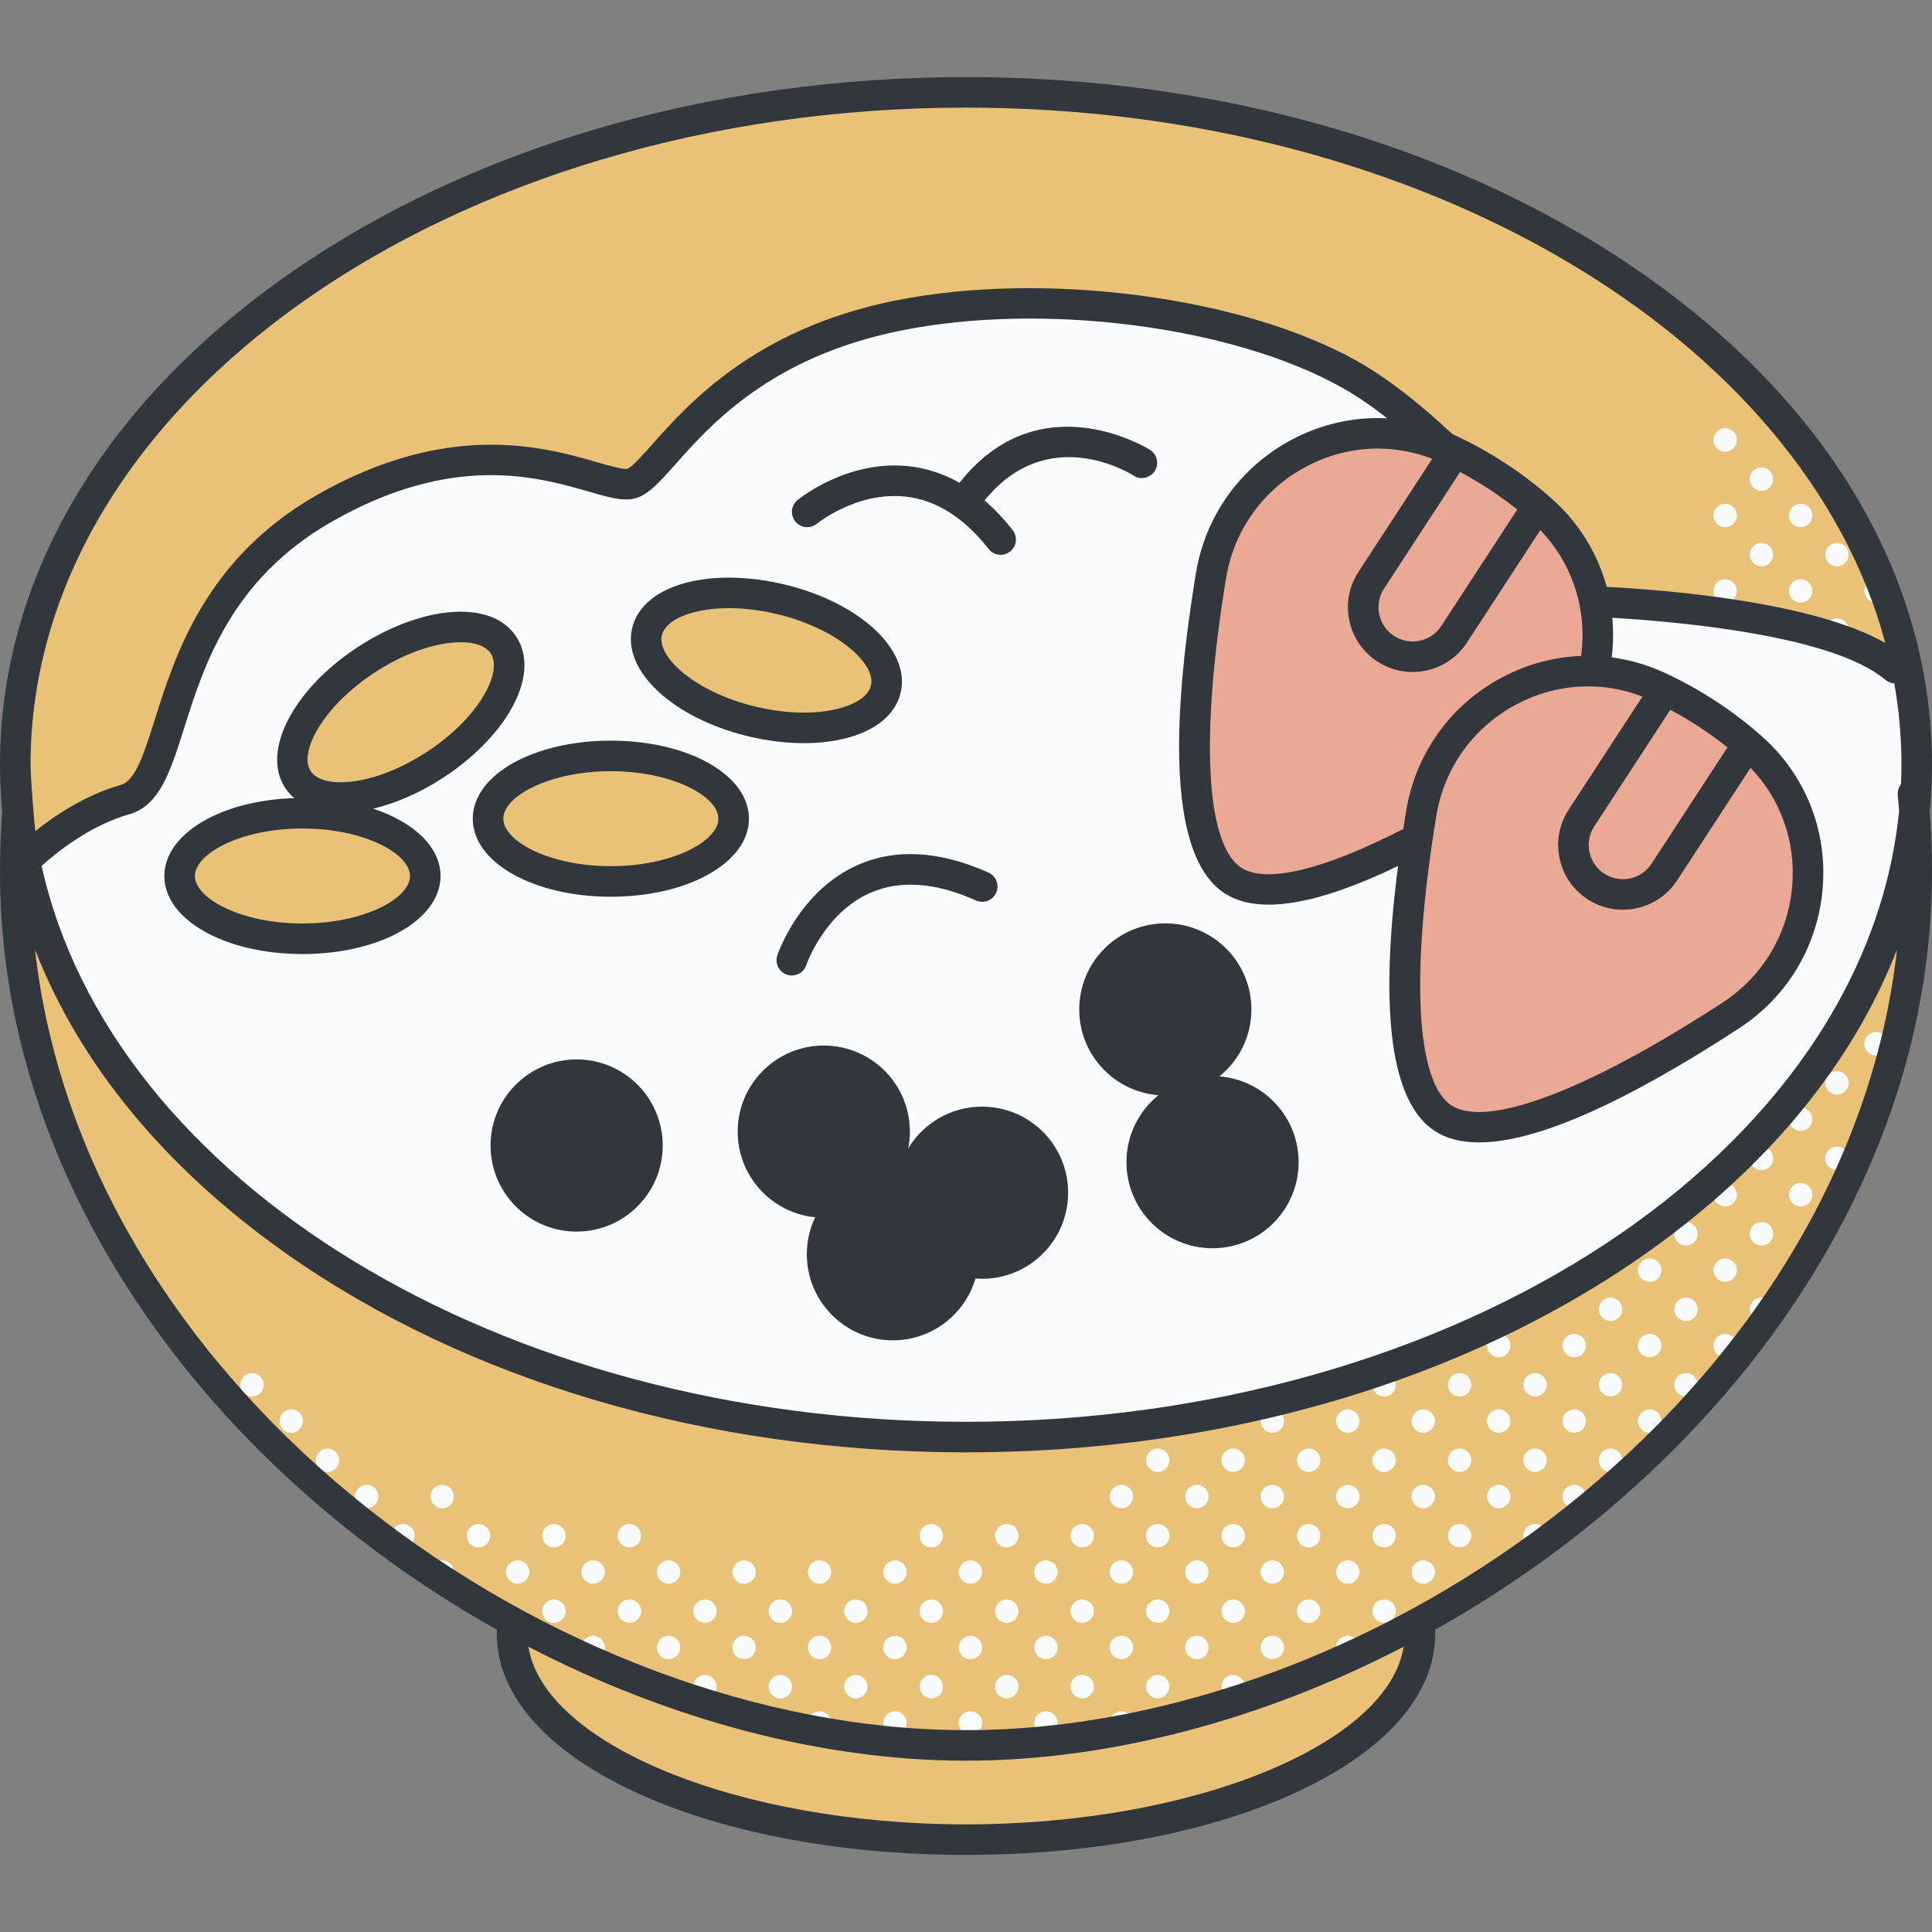 <svg id="Capa_1" enable-background="new 0 0 512 512" height="512" viewBox="0 0 512 512" width="512" xmlns="http://www.w3.org/2000/svg"><rect x="0" y="0" width="512" height="512" fill="#808080" stroke="none"/><g><g><path d="m507.953 202.659c0-98.408-112.803-178.183-251.953-178.183-139.149 0-251.953 79.775-251.953 178.183 0 4.158.219 8.279.615 12.365-.393 5.291-.615 10.626-.615 16.008 0 84.371 58.31 158.19 131.885 198.657-.149 1.111-.234 2.23-.234 3.359 0 30.086 53.861 54.476 120.302 54.476s120.302-24.39 120.302-54.476c0-1.129-.085-2.248-.234-3.359 73.575-40.466 131.885-114.286 131.885-198.657 0-5.401-.213-10.755-.609-16.064.392-4.068.609-8.171.609-12.309z" fill="#e9c278"/><g fill="#f9fbfc"><path d="m486.803 143.875c-1.713 0-3.102 1.389-3.102 3.102s1.389 3.102 3.102 3.102 3.102-1.389 3.102-3.102-1.389-3.102-3.102-3.102z"/><path d="m494.077 156.601c0 1.713 1.389 3.102 3.102 3.102 1.22 0 2.265-.711 2.772-1.735-.52-1.423-1.065-2.838-1.633-4.247-.354-.14-.736-.223-1.139-.223-1.713 0-3.102 1.389-3.102 3.103z"/><path d="m486.803 163.875c-1.713 0-3.102 1.389-3.102 3.102s1.389 3.102 3.102 3.102 3.102-1.389 3.102-3.102-1.389-3.102-3.102-3.102z"/><path d="m497.179 273.498c-1.713 0-3.102 1.389-3.102 3.103 0 1.713 1.389 3.102 3.102 3.102s3.102-1.389 3.102-3.102c0-1.714-1.389-3.103-3.102-3.103z"/><path d="m486.803 283.875c-1.713 0-3.102 1.389-3.102 3.103 0 1.713 1.389 3.102 3.102 3.102s3.102-1.389 3.102-3.102c0-1.714-1.389-3.103-3.102-3.103z"/><path d="m486.803 303.875c-1.713 0-3.102 1.389-3.102 3.103 0 1.713 1.389 3.102 3.102 3.102s3.102-1.389 3.102-3.102c0-1.714-1.389-3.103-3.102-3.103z"/><path d="m466.803 123.875c-1.713 0-3.102 1.389-3.102 3.102s1.389 3.102 3.102 3.102 3.102-1.389 3.102-3.102-1.389-3.102-3.102-3.102z"/><path d="m477.179 133.498c-1.713 0-3.102 1.389-3.102 3.103 0 1.713 1.389 3.102 3.102 3.102s3.102-1.389 3.102-3.102c0-1.714-1.389-3.103-3.102-3.103z"/><path d="m466.803 143.875c-1.713 0-3.102 1.389-3.102 3.102s1.389 3.102 3.102 3.102 3.102-1.389 3.102-3.102-1.389-3.102-3.102-3.102z"/><path d="m477.179 153.498c-1.713 0-3.102 1.389-3.102 3.103 0 1.713 1.389 3.102 3.102 3.102s3.102-1.389 3.102-3.102c0-1.714-1.389-3.103-3.102-3.103z"/><path d="m477.179 293.498c-1.713 0-3.102 1.389-3.102 3.103 0 1.713 1.389 3.102 3.102 3.102s3.102-1.389 3.102-3.102c0-1.714-1.389-3.103-3.102-3.103z"/><path d="m466.803 303.875c-1.713 0-3.102 1.389-3.102 3.103 0 1.713 1.389 3.102 3.102 3.102s3.102-1.389 3.102-3.102c0-1.714-1.389-3.103-3.102-3.103z"/><path d="m477.179 313.498c-1.713 0-3.102 1.389-3.102 3.103 0 1.713 1.389 3.102 3.102 3.102s3.102-1.389 3.102-3.102c0-1.714-1.389-3.103-3.102-3.103z"/><path d="m466.803 323.875c-1.713 0-3.102 1.389-3.102 3.103 0 1.713 1.389 3.102 3.102 3.102s3.102-1.389 3.102-3.102c0-1.714-1.389-3.103-3.102-3.103z"/><path d="m466.803 343.875c-1.713 0-3.102 1.389-3.102 3.103 0 1.713 1.389 3.102 3.102 3.102.176 0 .346-.023.514-.052.854-1.182 1.705-2.367 2.536-3.562-.245-1.469-1.512-2.591-3.05-2.591z"/><path d="m457.179 113.498c-1.713 0-3.102 1.389-3.102 3.103 0 1.713 1.389 3.102 3.102 3.102s3.102-1.389 3.102-3.102c0-1.714-1.389-3.103-3.102-3.103z"/><path d="m457.179 133.498c-1.713 0-3.102 1.389-3.102 3.103 0 1.713 1.389 3.102 3.102 3.102s3.102-1.389 3.102-3.102c0-1.714-1.389-3.103-3.102-3.103z"/><path d="m457.179 153.498c-1.713 0-3.102 1.389-3.102 3.103 0 1.713 1.389 3.102 3.102 3.102s3.102-1.389 3.102-3.102c0-1.714-1.389-3.103-3.102-3.103z"/><path d="m457.179 313.498c-1.713 0-3.102 1.389-3.102 3.103 0 1.713 1.389 3.102 3.102 3.102s3.102-1.389 3.102-3.102c0-1.714-1.389-3.103-3.102-3.103z"/><path d="m446.803 323.875c-1.713 0-3.102 1.389-3.102 3.103 0 1.713 1.389 3.102 3.102 3.102s3.102-1.389 3.102-3.102c0-1.714-1.389-3.103-3.102-3.103z"/><path d="m457.179 333.498c-1.713 0-3.102 1.389-3.102 3.103 0 1.713 1.389 3.102 3.102 3.102s3.102-1.389 3.102-3.102c0-1.714-1.389-3.103-3.102-3.103z"/><path d="m446.803 343.875c-1.713 0-3.102 1.389-3.102 3.103 0 1.713 1.389 3.102 3.102 3.102s3.102-1.389 3.102-3.102c0-1.714-1.389-3.103-3.102-3.103z"/><path d="m457.179 353.498c-1.713 0-3.102 1.389-3.102 3.103 0 1.713 1.389 3.102 3.102 3.102s3.102-1.389 3.102-3.102c0-1.714-1.389-3.103-3.102-3.103z"/><path d="m446.803 363.875c-1.713 0-3.102 1.389-3.102 3.103 0 1.713 1.389 3.102 3.102 3.102s3.102-1.389 3.102-3.102c0-1.714-1.389-3.103-3.102-3.103z"/><path d="m437.179 333.498c-1.713 0-3.102 1.389-3.102 3.103 0 1.713 1.389 3.102 3.102 3.102s3.102-1.389 3.102-3.102c0-1.714-1.389-3.103-3.102-3.103z"/><path d="m426.803 343.875c-1.713 0-3.102 1.389-3.102 3.103 0 1.713 1.389 3.102 3.102 3.102s3.102-1.389 3.102-3.102c0-1.714-1.389-3.103-3.102-3.103z"/><path d="m437.179 353.498c-1.713 0-3.102 1.389-3.102 3.103 0 1.713 1.389 3.102 3.102 3.102s3.102-1.389 3.102-3.102c0-1.714-1.389-3.103-3.102-3.103z"/><path d="m426.803 363.875c-1.713 0-3.102 1.389-3.102 3.103 0 1.713 1.389 3.102 3.102 3.102s3.102-1.389 3.102-3.102c0-1.714-1.389-3.103-3.102-3.103z"/><path d="m437.179 373.498c-1.713 0-3.102 1.389-3.102 3.103 0 1.713 1.389 3.102 3.102 3.102s3.102-1.389 3.102-3.102c0-1.714-1.389-3.103-3.102-3.103z"/><path d="m426.803 383.875c-1.713 0-3.102 1.389-3.102 3.103 0 1.713 1.389 3.102 3.102 3.102s3.102-1.389 3.102-3.102c0-1.714-1.389-3.103-3.102-3.103z"/><path d="m417.179 353.498c-1.713 0-3.102 1.389-3.102 3.103 0 1.713 1.389 3.102 3.102 3.102s3.102-1.389 3.102-3.102c0-1.714-1.389-3.103-3.102-3.103z"/><path d="m406.803 363.875c-1.713 0-3.102 1.389-3.102 3.103 0 1.713 1.389 3.102 3.102 3.102s3.102-1.389 3.102-3.102c0-1.714-1.389-3.103-3.102-3.103z"/><path d="m417.179 373.498c-1.713 0-3.102 1.389-3.102 3.103 0 1.713 1.389 3.102 3.102 3.102s3.102-1.389 3.102-3.102c0-1.714-1.389-3.103-3.102-3.103z"/><path d="m406.803 383.875c-1.713 0-3.102 1.389-3.102 3.103 0 1.713 1.389 3.102 3.102 3.102s3.102-1.389 3.102-3.102c0-1.714-1.389-3.103-3.102-3.103z"/><path d="m417.179 393.498c-1.713 0-3.102 1.389-3.102 3.103 0 1.713 1.389 3.102 3.102 3.102s3.102-1.389 3.102-3.102c0-1.714-1.389-3.103-3.102-3.103z"/><path d="m406.803 403.875c-1.713 0-3.102 1.389-3.102 3.103 0 1.713 1.389 3.102 3.102 3.102.057 0 .111-.014.168-.017.918-.668 1.827-1.35 2.737-2.029.121-.331.197-.684.197-1.057 0-1.713-1.389-3.102-3.102-3.102z"/><path d="m397.179 353.498c-1.713 0-3.102 1.389-3.102 3.103 0 1.713 1.389 3.102 3.102 3.102s3.102-1.389 3.102-3.102c0-1.714-1.389-3.103-3.102-3.103z"/><path d="m386.803 363.875c-1.713 0-3.102 1.389-3.102 3.103 0 1.713 1.389 3.102 3.102 3.102s3.102-1.389 3.102-3.102c0-1.714-1.389-3.103-3.102-3.103z"/><path d="m397.179 373.498c-1.713 0-3.102 1.389-3.102 3.103 0 1.713 1.389 3.102 3.102 3.102s3.102-1.389 3.102-3.102c0-1.714-1.389-3.103-3.102-3.103z"/><path d="m386.803 383.875c-1.713 0-3.102 1.389-3.102 3.103 0 1.713 1.389 3.102 3.102 3.102s3.102-1.389 3.102-3.102c0-1.714-1.389-3.103-3.102-3.103z"/><path d="m397.179 393.498c-1.713 0-3.102 1.389-3.102 3.103 0 1.713 1.389 3.102 3.102 3.102s3.102-1.389 3.102-3.102c0-1.714-1.389-3.103-3.102-3.103z"/><path d="m386.803 403.875c-1.713 0-3.102 1.389-3.102 3.103 0 1.713 1.389 3.102 3.102 3.102s3.102-1.389 3.102-3.102c0-1.714-1.389-3.103-3.102-3.103z"/><path d="m366.803 363.875c-1.713 0-3.102 1.389-3.102 3.103 0 1.713 1.389 3.102 3.102 3.102s3.102-1.389 3.102-3.102c0-1.714-1.389-3.103-3.102-3.103z"/><path d="m377.179 373.498c-1.713 0-3.102 1.389-3.102 3.103 0 1.713 1.389 3.102 3.102 3.102s3.102-1.389 3.102-3.102c0-1.714-1.389-3.103-3.102-3.103z"/><path d="m366.803 383.875c-1.713 0-3.102 1.389-3.102 3.103 0 1.713 1.389 3.102 3.102 3.102s3.102-1.389 3.102-3.102c0-1.714-1.389-3.103-3.102-3.103z"/><path d="m377.179 393.498c-1.713 0-3.102 1.389-3.102 3.103 0 1.713 1.389 3.102 3.102 3.102s3.102-1.389 3.102-3.102c0-1.714-1.389-3.103-3.102-3.103z"/><path d="m366.803 403.875c-1.713 0-3.102 1.389-3.102 3.103 0 1.713 1.389 3.102 3.102 3.102s3.102-1.389 3.102-3.102c0-1.714-1.389-3.103-3.102-3.103z"/><path d="m377.179 413.498c-1.713 0-3.102 1.389-3.102 3.103 0 1.713 1.389 3.102 3.102 3.102s3.102-1.389 3.102-3.102c0-1.714-1.389-3.103-3.102-3.103z"/><path d="m366.803 423.875c-1.713 0-3.102 1.389-3.102 3.103 0 1.713 1.389 3.102 3.102 3.102s3.102-1.389 3.102-3.102c0-1.714-1.389-3.103-3.102-3.103z"/><path d="m357.179 373.498c-1.713 0-3.102 1.389-3.102 3.103 0 1.713 1.389 3.102 3.102 3.102s3.102-1.389 3.102-3.102c0-1.714-1.389-3.103-3.102-3.103z"/><path d="m346.803 383.875c-1.713 0-3.102 1.389-3.102 3.103 0 1.713 1.389 3.102 3.102 3.102s3.102-1.389 3.102-3.102c0-1.714-1.389-3.103-3.102-3.103z"/><path d="m357.179 393.498c-1.713 0-3.102 1.389-3.102 3.103 0 1.713 1.389 3.102 3.102 3.102s3.102-1.389 3.102-3.102c0-1.714-1.389-3.103-3.102-3.103z"/><path d="m346.803 403.875c-1.713 0-3.102 1.389-3.102 3.103 0 1.713 1.389 3.102 3.102 3.102s3.102-1.389 3.102-3.102c0-1.714-1.389-3.103-3.102-3.103z"/><path d="m357.179 413.498c-1.713 0-3.102 1.389-3.102 3.103 0 1.713 1.389 3.102 3.102 3.102s3.102-1.389 3.102-3.102c0-1.714-1.389-3.103-3.102-3.103z"/><path d="m346.803 423.875c-1.713 0-3.102 1.389-3.102 3.103 0 1.713 1.389 3.102 3.102 3.102s3.102-1.389 3.102-3.102c0-1.714-1.389-3.103-3.102-3.103z"/><path d="m357.179 433.498c-1.713 0-3.102 1.389-3.102 3.103 0 1.423.964 2.61 2.271 2.975 1.221-.553 2.436-1.125 3.651-1.696.178-.391.283-.822.283-1.279-.001-1.714-1.39-3.103-3.103-3.103z"/><path d="m337.179 373.498c-1.713 0-3.102 1.389-3.102 3.103 0 1.713 1.389 3.102 3.102 3.102s3.102-1.389 3.102-3.102c0-1.714-1.389-3.103-3.102-3.103z"/><path d="m326.803 383.875c-1.713 0-3.102 1.389-3.102 3.103 0 1.713 1.389 3.102 3.102 3.102s3.102-1.389 3.102-3.102c0-1.714-1.389-3.103-3.102-3.103z"/><path d="m337.179 393.498c-1.713 0-3.102 1.389-3.102 3.103 0 1.713 1.389 3.102 3.102 3.102s3.102-1.389 3.102-3.102c0-1.714-1.389-3.103-3.102-3.103z"/><path d="m326.803 403.875c-1.713 0-3.102 1.389-3.102 3.103 0 1.713 1.389 3.102 3.102 3.102s3.102-1.389 3.102-3.102c0-1.714-1.389-3.103-3.102-3.103z"/><path d="m337.179 413.498c-1.713 0-3.102 1.389-3.102 3.103 0 1.713 1.389 3.102 3.102 3.102s3.102-1.389 3.102-3.102c0-1.714-1.389-3.103-3.102-3.103z"/><path d="m326.803 423.875c-1.713 0-3.102 1.389-3.102 3.103 0 1.713 1.389 3.102 3.102 3.102s3.102-1.389 3.102-3.102c0-1.714-1.389-3.103-3.102-3.103z"/><path d="m337.179 433.498c-1.713 0-3.102 1.389-3.102 3.103 0 1.713 1.389 3.102 3.102 3.102s3.102-1.389 3.102-3.102c0-1.714-1.389-3.103-3.102-3.103z"/><path d="m326.803 443.875c-1.713 0-3.102 1.389-3.102 3.103 0 1.713 1.389 3.102 3.102 3.102s3.102-1.389 3.102-3.102c0-1.714-1.389-3.103-3.102-3.103z"/><path d="m317.179 393.498c-1.713 0-3.102 1.389-3.102 3.103 0 1.713 1.389 3.102 3.102 3.102s3.102-1.389 3.102-3.102c0-1.714-1.389-3.103-3.102-3.103z"/><path d="m306.803 403.875c-1.713 0-3.102 1.389-3.102 3.103 0 1.713 1.389 3.102 3.102 3.102s3.102-1.389 3.102-3.102c0-1.714-1.389-3.103-3.102-3.103z"/><path d="m317.179 413.498c-1.713 0-3.102 1.389-3.102 3.103 0 1.713 1.389 3.102 3.102 3.102s3.102-1.389 3.102-3.102c0-1.714-1.389-3.103-3.102-3.103z"/><path d="m306.803 423.875c-1.713 0-3.102 1.389-3.102 3.103 0 1.713 1.389 3.102 3.102 3.102s3.102-1.389 3.102-3.102c0-1.714-1.389-3.103-3.102-3.103z"/><path d="m317.179 433.498c-1.713 0-3.102 1.389-3.102 3.103 0 1.713 1.389 3.102 3.102 3.102s3.102-1.389 3.102-3.102c0-1.714-1.389-3.103-3.102-3.103z"/><path d="m306.803 443.875c-1.713 0-3.102 1.389-3.102 3.103 0 1.713 1.389 3.102 3.102 3.102s3.102-1.389 3.102-3.102c0-1.714-1.389-3.103-3.102-3.103z"/><path d="m297.179 393.498c-1.713 0-3.102 1.389-3.102 3.103 0 1.713 1.389 3.102 3.102 3.102s3.102-1.389 3.102-3.102c0-1.714-1.389-3.103-3.102-3.103z"/><path d="m286.803 403.875c-1.713 0-3.102 1.389-3.102 3.103 0 1.713 1.389 3.102 3.102 3.102s3.102-1.389 3.102-3.102c0-1.714-1.389-3.103-3.102-3.103z"/><path d="m297.179 413.498c-1.713 0-3.102 1.389-3.102 3.103 0 1.713 1.389 3.102 3.102 3.102s3.102-1.389 3.102-3.102c0-1.714-1.389-3.103-3.102-3.103z"/><path d="m286.803 423.875c-1.713 0-3.102 1.389-3.102 3.103 0 1.713 1.389 3.102 3.102 3.102s3.102-1.389 3.102-3.102c0-1.714-1.389-3.103-3.102-3.103z"/><path d="m297.179 433.498c-1.713 0-3.102 1.389-3.102 3.103 0 1.713 1.389 3.102 3.102 3.102s3.102-1.389 3.102-3.102c0-1.714-1.389-3.103-3.102-3.103z"/><path d="m286.803 443.875c-1.713 0-3.102 1.389-3.102 3.103 0 1.713 1.389 3.102 3.102 3.102s3.102-1.389 3.102-3.102c0-1.714-1.389-3.103-3.102-3.103z"/><path d="m300.281 456.601c0-1.713-1.389-3.103-3.102-3.103s-3.102 1.389-3.102 3.103c0 .934.421 1.761 1.074 2.329 1.594-.29 3.188-.604 4.781-.927.216-.422.349-.895.349-1.402z"/><path d="m266.803 403.875c-1.713 0-3.102 1.389-3.102 3.103 0 1.713 1.389 3.102 3.102 3.102s3.102-1.389 3.102-3.102c0-1.714-1.389-3.103-3.102-3.103z"/><path d="m277.179 413.498c-1.713 0-3.102 1.389-3.102 3.103 0 1.713 1.389 3.102 3.102 3.102s3.102-1.389 3.102-3.102c0-1.714-1.389-3.103-3.102-3.103z"/><path d="m266.803 423.875c-1.713 0-3.102 1.389-3.102 3.103 0 1.713 1.389 3.102 3.102 3.102s3.102-1.389 3.102-3.102c0-1.714-1.389-3.103-3.102-3.103z"/><path d="m277.179 433.498c-1.713 0-3.102 1.389-3.102 3.103 0 1.713 1.389 3.102 3.102 3.102s3.102-1.389 3.102-3.102c0-1.714-1.389-3.103-3.102-3.103z"/><path d="m266.803 443.875c-1.713 0-3.102 1.389-3.102 3.103 0 1.713 1.389 3.102 3.102 3.102s3.102-1.389 3.102-3.102c0-1.714-1.389-3.103-3.102-3.103z"/><path d="m277.179 453.498c-1.713 0-3.102 1.389-3.102 3.103 0 1.713 1.389 3.102 3.102 3.102s3.102-1.389 3.102-3.102c0-1.714-1.389-3.103-3.102-3.103z"/><path d="m257.179 413.498c-1.713 0-3.102 1.389-3.102 3.103 0 1.713 1.389 3.102 3.102 3.102s3.102-1.389 3.102-3.102c0-1.714-1.389-3.103-3.102-3.103z"/><path d="m246.803 423.875c-1.713 0-3.102 1.389-3.102 3.103 0 1.713 1.389 3.102 3.102 3.102s3.102-1.389 3.102-3.102c0-1.714-1.389-3.103-3.102-3.103z"/><path d="m257.179 433.498c-1.713 0-3.102 1.389-3.102 3.103 0 1.713 1.389 3.102 3.102 3.102s3.102-1.389 3.102-3.102c0-1.714-1.389-3.103-3.102-3.103z"/><path d="m246.803 443.875c-1.713 0-3.102 1.389-3.102 3.103 0 1.713 1.389 3.102 3.102 3.102s3.102-1.389 3.102-3.102c0-1.714-1.389-3.103-3.102-3.103z"/><path d="m260.281 456.601c0-1.713-1.389-3.103-3.102-3.103s-3.102 1.389-3.102 3.103c0 1.713 1.389 3.102 3.102 3.102s3.102-1.389 3.102-3.102z"/><path d="m237.179 413.498c-1.713 0-3.102 1.389-3.102 3.103 0 1.713 1.389 3.102 3.102 3.102s3.102-1.389 3.102-3.102c0-1.714-1.388-3.103-3.102-3.103z"/><path d="m226.803 423.875c-1.713 0-3.102 1.389-3.102 3.103 0 1.713 1.389 3.102 3.102 3.102s3.102-1.389 3.102-3.102c0-1.714-1.389-3.103-3.102-3.103z"/><path d="m237.179 433.498c-1.713 0-3.102 1.389-3.102 3.103 0 1.713 1.389 3.102 3.102 3.102s3.102-1.389 3.102-3.102c0-1.714-1.388-3.103-3.102-3.103z"/><path d="m226.803 443.875c-1.713 0-3.102 1.389-3.102 3.103 0 1.713 1.389 3.102 3.102 3.102s3.102-1.389 3.102-3.102c0-1.714-1.389-3.103-3.102-3.103z"/><path d="m237.179 453.498c-1.713 0-3.102 1.389-3.102 3.103 0 1.713 1.389 3.102 3.102 3.102s3.102-1.389 3.102-3.102c0-1.714-1.388-3.103-3.102-3.103z"/><path d="m217.179 413.498c-1.713 0-3.102 1.389-3.102 3.103 0 1.713 1.389 3.102 3.102 3.102s3.102-1.389 3.102-3.102c0-1.714-1.388-3.103-3.102-3.103z"/><path d="m203.7 426.977c0 1.713 1.389 3.102 3.102 3.102s3.102-1.389 3.102-3.102-1.389-3.103-3.102-3.103c-1.713.001-3.102 1.39-3.102 3.103z"/><path d="m217.179 433.498c-1.713 0-3.102 1.389-3.102 3.103 0 1.713 1.389 3.102 3.102 3.102s3.102-1.389 3.102-3.102c0-1.714-1.388-3.103-3.102-3.103z"/><path d="m206.803 450.079c1.713 0 3.102-1.389 3.102-3.102s-1.389-3.103-3.102-3.103-3.102 1.389-3.102 3.103c-.001 1.713 1.388 3.102 3.102 3.102z"/><path d="m220.281 456.601c0-1.713-1.389-3.103-3.102-3.103s-3.102 1.389-3.102 3.103c0 .736.267 1.403.696 1.935 1.326.253 2.652.495 3.978.725.912-.54 1.53-1.524 1.53-2.66z"/><path d="m197.179 413.498c-1.713 0-3.102 1.389-3.102 3.103 0 1.713 1.389 3.102 3.102 3.102s3.102-1.389 3.102-3.102c0-1.714-1.388-3.103-3.102-3.103z"/><path d="m186.803 423.875c-1.713 0-3.102 1.389-3.102 3.103 0 1.713 1.389 3.102 3.102 3.102s3.102-1.389 3.102-3.102c0-1.714-1.389-3.103-3.102-3.103z"/><path d="m197.179 433.498c-1.713 0-3.102 1.389-3.102 3.103 0 1.713 1.389 3.102 3.102 3.102s3.102-1.389 3.102-3.102c0-1.714-1.388-3.103-3.102-3.103z"/><path d="m186.803 443.875c-1.713 0-3.102 1.389-3.102 3.103 0 1.713 1.389 3.102 3.102 3.102s3.102-1.389 3.102-3.102c0-1.714-1.389-3.103-3.102-3.103z"/><path d="m177.179 413.498c-1.713 0-3.102 1.389-3.102 3.103 0 1.713 1.389 3.102 3.102 3.102s3.102-1.389 3.102-3.102c0-1.714-1.388-3.103-3.102-3.103z"/><path d="m166.803 423.875c-1.713 0-3.102 1.389-3.102 3.103 0 1.713 1.389 3.102 3.102 3.102s3.102-1.389 3.102-3.102c0-1.714-1.389-3.103-3.102-3.103z"/><path d="m177.179 433.498c-1.713 0-3.102 1.389-3.102 3.103 0 1.713 1.389 3.102 3.102 3.102s3.102-1.389 3.102-3.102c0-1.714-1.388-3.103-3.102-3.103z"/><path d="m146.803 403.875c-1.713 0-3.102 1.389-3.102 3.103 0 1.713 1.389 3.102 3.102 3.102s3.102-1.389 3.102-3.102c0-1.714-1.389-3.103-3.102-3.103z"/><path d="m157.179 413.498c-1.713 0-3.102 1.389-3.102 3.103 0 1.713 1.389 3.102 3.102 3.102s3.102-1.389 3.102-3.102c0-1.714-1.388-3.103-3.102-3.103z"/><path d="m146.803 423.875c-1.713 0-3.102 1.389-3.102 3.103 0 1.713 1.389 3.102 3.102 3.102s3.102-1.389 3.102-3.102c0-1.714-1.389-3.103-3.102-3.103z"/><path d="m157.179 433.498c-1.713 0-3.102 1.389-3.102 3.103 0 1.713 1.389 3.102 3.102 3.102s3.102-1.389 3.102-3.102c0-1.714-1.388-3.103-3.102-3.103z"/><path d="m123.7 406.977c0 1.713 1.389 3.102 3.102 3.102s3.102-1.389 3.102-3.102-1.389-3.103-3.102-3.103c-1.713.001-3.102 1.39-3.102 3.103z"/><path d="m134.077 416.601c0 1.713 1.389 3.102 3.102 3.102s3.102-1.389 3.102-3.102-1.389-3.103-3.102-3.103-3.102 1.389-3.102 3.103z"/><path d="m114.077 396.601c0 1.713 1.389 3.102 3.102 3.102s3.102-1.389 3.102-3.102-1.389-3.103-3.102-3.103-3.102 1.389-3.102 3.103z"/><path d="m103.7 406.977c0 1.713 1.389 3.102 3.102 3.102s3.102-1.389 3.102-3.102-1.389-3.103-3.102-3.103c-1.713.001-3.102 1.39-3.102 3.103z"/><path d="m120.282 416.601c0-1.713-1.389-3.103-3.102-3.103-1.641 0-2.97 1.278-3.081 2.89 1.49 1 2.988 1.987 4.495 2.958.997-.515 1.688-1.544 1.688-2.745z"/><path d="m83.7 386.977c0 1.713 1.389 3.102 3.102 3.102s3.102-1.389 3.102-3.102-1.389-3.103-3.102-3.103c-1.713.001-3.102 1.39-3.102 3.103z"/><path d="m94.077 396.601c0 1.713 1.389 3.102 3.102 3.102s3.102-1.389 3.102-3.102-1.389-3.103-3.102-3.103-3.102 1.389-3.102 3.103z"/><path d="m306.816 383.875c-1.713 0-3.102 1.389-3.102 3.103 0 1.713 1.389 3.102 3.102 3.102s3.102-1.389 3.102-3.102c0-1.714-1.389-3.103-3.102-3.103z"/><path d="m246.803 403.875c-1.713 0-3.102 1.389-3.102 3.103 0 1.713 1.389 3.102 3.102 3.102s3.102-1.389 3.102-3.102c0-1.714-1.389-3.103-3.102-3.103z"/><path d="m166.781 403.875c-1.713 0-3.102 1.389-3.102 3.103 0 1.713 1.389 3.102 3.102 3.102s3.102-1.389 3.102-3.102c0-1.714-1.389-3.103-3.102-3.103z"/><path d="m77.179 373.511c-1.713 0-3.102 1.389-3.102 3.103 0 1.713 1.389 3.102 3.102 3.102s3.102-1.389 3.102-3.102c.001-1.714-1.388-3.103-3.102-3.103z"/><path d="m66.803 363.875c-1.713 0-3.102 1.389-3.102 3.103 0 1.713 1.389 3.102 3.102 3.102s3.102-1.389 3.102-3.102c0-1.714-1.389-3.103-3.102-3.103z"/></g><path d="m502.233 177.062c-2.587-12.282-83.736-17.785-83.736-17.785s-31.864-43.72-60.764-60.023c-28.588-16.127-80.031-23.713-120.046-15.562-49.424 10.068-62.246 42.238-70.397 44.461s-36.31-19.267-81.513 6.669c-45.202 25.936-37.051 72.62-52.613 77.066s-27.418 17.044-27.418 17.044 18.379 109.39 173.573 143.028 261.46-47.399 261.46-47.399 81.313-53.213 61.454-147.499z" fill="#f9fbfc"/><path d="m464.376 198.294c-7.427-6.627-16.167-12.329-25.225-16.456-5.494-2.502-11.165-3.76-16.753-3.955 3.226-14.96-1.134-31.352-13.734-42.596-7.427-6.628-16.167-12.329-25.225-16.456-26.75-12.187-57.743 4.721-62.512 33.727-4.706 28.629-8.865 71.207 5.798 80.772 9.76 6.367 29.545-.796 48.853-10.967-4.17 28.157-6.683 65.14 6.859 73.974 14.663 9.565 51.955-11.397 76.26-27.241 24.626-16.052 27.612-51.231 5.679-70.802z" fill="#eaa895"/><g fill="#e9c278"><ellipse cx="80.153" cy="232.149" rx="32.547" ry="16.635"/><ellipse cx="106.191" cy="188.753" rx="32.547" ry="16.635" transform="matrix(.837 -.547 .547 .837 -85.928 88.78)"/><ellipse cx="161.882" cy="216.961" rx="32.547" ry="16.635"/><ellipse cx="203.108" cy="175.011" rx="16.635" ry="32.547" transform="matrix(.234 -.972 .972 .234 -14.581 331.515)"/></g></g><g fill="#31373d"><path d="m512 202.658c0-48.945-26.815-94.864-75.506-129.298-48.265-34.133-112.366-52.931-180.494-52.931s-132.229 18.798-180.494 52.931c-48.691 34.434-75.506 80.353-75.506 129.298 0 4.15.208 8.276.591 12.378-.386 5.304-.591 10.675-.591 15.996 0 31.392 7.814 62.34 23.226 91.986 14.319 27.544 34.466 52.704 59.882 74.781 15.012 13.04 31.406 24.476 48.59 34.103-.015.382-.046.762-.046 1.146 0 32.817 54.621 58.523 124.349 58.523s124.349-25.707 124.349-58.523c0-.386-.012-.771-.028-1.156 17.177-9.625 33.565-21.058 48.572-34.093 25.415-22.077 45.563-47.237 59.882-74.781 15.41-29.646 23.224-60.595 23.224-91.986 0-5.34-.199-10.716-.587-16.041.38-4.087.587-8.198.587-12.333zm-8.717 12.25c-8.98 90.324-116.451 161.886-247.283 161.886-123.717 0-226.553-63.989-244.966-147.324 4.019-3.634 12.815-10.71 23.243-13.689 8.039-2.297 10.89-11.326 14.5-22.758 5.257-16.649 12.455-39.45 39.015-54.69 32.181-18.463 54.777-11.938 68.277-8.04 5.29 1.528 9.114 2.631 12.288 1.765 3.449-.941 6.309-4.156 10.639-9.021 9.454-10.625 25.278-28.408 59.501-35.379 37.886-7.717 88.29-1.215 117.249 15.121 3.931 2.217 7.932 4.979 11.908 8.085-8.667-.462-17.403 1.428-25.373 5.681-13.607 7.261-22.845 20.148-25.346 35.356-7.868 47.867-5.318 76.404 7.581 84.818 3.093 2.018 7.002 3.024 11.723 3.024 8.693 0 20.146-3.439 34.261-10.251-5.055 39.104-1.801 62.712 9.728 70.234 3.094 2.018 7.003 3.025 11.724 3.025 14.967 0 38.066-10.127 68.958-30.264 12.911-8.416 20.983-22.064 22.145-37.444 1.148-15.185-4.678-29.68-15.983-39.769-7.733-6.901-16.807-12.821-26.241-17.119-4.426-2.016-9.04-3.324-13.71-3.945.089-.721.167-1.445.222-2.174.212-2.801.183-5.578-.071-8.309 18.043 1.059 58.493 4.7 72.347 16.424.699.59 1.538.889 2.386.937 1.249 7.07 1.901 14.267 1.901 21.57 0 1.737-.047 3.466-.119 5.191-.622.79-.958 1.807-.854 2.886.133 1.386.244 2.779.35 4.173zm-60.633-26.813c5.323 2.833 10.44 6.197 15.144 9.958l-20.113 30.834c-2.73 4.185-8.359 5.369-12.542 2.639-2.028-1.323-3.419-3.356-3.917-5.725-.499-2.368-.044-4.789 1.279-6.817zm-26.93 26.466c-2.505 3.838-3.365 8.422-2.421 12.907s3.578 8.333 7.416 10.837c2.886 1.883 6.134 2.783 9.346 2.783 5.608 0 11.111-2.741 14.398-7.778l19.455-29.824c7.928 8.24 11.944 19.346 11.068 30.948-.971 12.846-7.712 24.244-18.494 31.272-35.577 23.192-62.434 33.379-71.839 27.242-9.404-6.135-10.905-34.817-4.016-76.725 2.088-12.7 9.804-23.463 21.169-29.528 10.481-5.594 22.548-6.322 33.465-2.1zm3.551-43.135c-.061.807-.153 1.605-.259 2.4-7.216.276-14.384 2.185-21.02 5.727-13.607 7.262-22.845 20.148-25.346 35.356-.265 1.614-.517 3.202-.758 4.771-20.962 10.77-36.312 14.59-42.95 10.261-9.404-6.135-10.906-34.818-4.016-76.726 2.088-12.7 9.804-23.463 21.169-29.528 5.996-3.2 12.51-4.808 19.032-4.808 4.878 0 9.76.905 14.43 2.712l-19.545 29.963c-2.505 3.838-3.365 8.422-2.421 12.906s3.578 8.333 7.416 10.837c2.822 1.841 6.047 2.793 9.34 2.793 1.185 0 2.379-.124 3.567-.373 4.484-.944 8.333-3.577 10.837-7.415l19.456-29.824c7.927 8.239 11.944 19.345 11.068 30.948zm-37.305-5.546c-1.322 2.027-3.355 3.418-5.723 3.916-2.367.499-4.789.045-6.817-1.278s-3.419-3.356-3.917-5.724c-.499-2.368-.044-4.789 1.279-6.817l20.15-30.889c5.322 2.831 10.439 6.196 15.144 9.957zm-125.966-137.356c121.003 0 222.019 61.215 243.621 141.87-19.223-10.924-57.775-14.032-73.831-14.871-2.412-8.873-7.344-16.931-14.431-23.255-7.735-6.902-16.809-12.822-26.241-17.119-.067-.031-.135-.055-.202-.085-8.053-7.557-16.707-14.547-25.194-19.334-30.46-17.183-83.27-24.063-122.842-16.003-36.862 7.509-54.472 27.298-63.932 37.93-2.474 2.781-5.554 6.242-6.717 6.592-1.046.25-4.859-.848-7.917-1.731-13.768-3.976-39.392-11.376-74.55 8.796-29.299 16.811-37.367 42.364-42.706 59.273-2.877 9.113-5.15 16.311-9.004 17.412-9.398 2.685-17.436 8.052-22.699 12.262-.256-1.782-1.26-14.307-1.26-17.602 0-96.019 111.21-174.135 247.905-174.135zm0 454.952c-60.424 0-111.842-21.234-115.971-47.079 37.348 19.369 77.914 30.206 115.971 30.206 38.06 0 78.629-10.838 115.979-30.209-4.125 25.847-55.552 47.082-115.979 47.082zm0-24.968c-108.418 0-233.467-88.876-246.729-206.882 11.705 30.134 34.249 57.711 66.234 80.331 48.266 34.133 112.367 52.932 180.495 52.932s132.229-18.798 180.494-52.931c31.985-22.62 54.529-50.197 66.234-80.331-13.261 118.005-138.31 206.881-246.728 206.881z"/><path d="m323.16 285.254c5.169-4.182 8.477-10.574 8.477-17.741 0-12.599-10.214-22.812-22.813-22.812s-22.813 10.214-22.813 22.812c0 11.984 9.242 21.803 20.987 22.733-5.169 4.182-8.477 10.574-8.477 17.741 0 12.599 10.214 22.812 22.813 22.812s22.813-10.214 22.813-22.812c0-11.983-9.243-21.802-20.987-22.733z"/><path d="m260.254 293.269c-8.314 0-15.587 4.449-19.574 11.095.288-1.447.441-2.942.441-4.473 0-12.599-10.213-22.813-22.812-22.813s-22.813 10.214-22.813 22.813c0 11.827 9.001 21.551 20.526 22.698-1.413 2.968-2.206 6.288-2.206 9.795 0 12.599 10.214 22.813 22.813 22.813 10.363 0 19.106-6.912 21.885-16.376.575.043 1.154.073 1.741.073 12.599 0 22.813-10.214 22.813-22.813-.001-12.598-10.215-22.812-22.814-22.812z"/><path d="m152.814 280.759c-12.6 0-22.813 10.214-22.813 22.813s10.214 22.812 22.813 22.812 22.812-10.214 22.812-22.812c0-12.599-10.213-22.813-22.812-22.813z"/><path d="m135.404 188.029c4.222-7.378 4.728-14.227 1.425-19.284-3.302-5.058-9.775-7.35-18.23-6.448-7.489.797-15.912 4.043-23.718 9.141-17.18 11.22-25.671 27.616-19.329 37.326.675 1.033 1.491 1.943 2.42 2.742-19.466.618-34.413 9.462-34.413 20.645 0 11.598 16.074 20.682 36.594 20.682s36.595-9.085 36.595-20.682c0-7.697-7.085-14.283-17.846-17.846 6.088-1.444 12.527-4.269 18.597-8.233 7.804-5.099 14.164-11.506 17.905-18.043zm-26.751 44.12c0 5.942-12.188 12.588-28.5 12.588-16.311 0-28.499-6.646-28.499-12.588s12.188-12.588 28.499-12.588c16.311.001 28.5 6.646 28.5 12.588zm-15.728-24.988c-5.2.552-9.062-.476-10.597-2.824-3.249-4.975 3.322-17.204 16.98-26.123 6.753-4.41 13.908-7.204 20.148-7.868.923-.098 1.803-.147 2.636-.147 3.86 0 6.698 1.039 7.96 2.971 1.534 2.349.923 6.299-1.674 10.838-3.117 5.447-8.553 10.875-15.306 15.285-6.752 4.409-13.907 7.204-20.147 7.868z"/><path d="m161.881 196.278c-20.52 0-36.594 9.085-36.594 20.682 0 11.598 16.074 20.683 36.594 20.683s36.595-9.085 36.595-20.683c0-11.597-16.074-20.682-36.595-20.682zm0 33.27c-16.311 0-28.499-6.646-28.499-12.588s12.188-12.588 28.499-12.588c16.312 0 28.5 6.646 28.5 12.588.001 5.942-12.188 12.588-28.5 12.588z"/><path d="m198.267 195.119c5.037 1.213 10.061 1.823 14.789 1.823 3.779 0 7.368-.39 10.621-1.173 8.265-1.99 13.595-6.32 15.008-12.193 2.714-11.275-10.787-23.87-30.736-28.673-9.063-2.182-18.087-2.413-25.41-.65-8.264 1.99-13.595 6.32-15.008 12.193-2.715 11.276 10.787 23.87 30.736 28.673zm-22.867-26.778c.657-2.727 3.949-4.993 9.033-6.217 2.652-.638 5.6-.956 8.731-.956 4.074 0 8.456.538 12.89 1.605 15.858 3.818 26.152 13.132 24.762 18.909-.657 2.727-3.949 4.993-9.033 6.217-6.103 1.468-13.779 1.239-21.621-.649-15.858-3.818-26.153-13.132-24.762-18.909z"/><path d="m206.005 253.185c-.706 2.121.44 4.413 2.56 5.12.425.141.856.208 1.281.208 1.694 0 3.274-1.073 3.839-2.768.046-.137 4.703-13.748 16.946-19.133 7.855-3.456 17.281-2.776 28.014 2.019 2.04.911 4.435-.002 5.347-2.044.912-2.041-.004-4.435-2.044-5.346-12.908-5.767-24.54-6.452-34.576-2.038-15.491 6.814-21.133 23.284-21.367 23.982z"/><path d="m306.007 124.842c1.214-1.876.677-4.382-1.199-5.597-.3-.193-29.176-18.388-50.53 8.696-4.239-2.397-8.724-3.87-13.435-4.384-16.239-1.769-28.968 8.541-29.501 8.981-1.725 1.421-1.972 3.972-.551 5.697s3.97 1.971 5.697.551c.105-.086 10.607-8.587 23.478-7.183 8.09.881 15.501 5.551 22.028 13.878.798 1.018 1.987 1.55 3.189 1.55.874 0 1.753-.281 2.494-.862 1.759-1.378 2.067-3.923.689-5.682-2.368-3.021-4.857-5.639-7.457-7.867 16.772-20.697 38.526-7.205 39.511-6.576 1.874 1.212 4.376.672 5.587-1.202z"/></g></g></svg>
